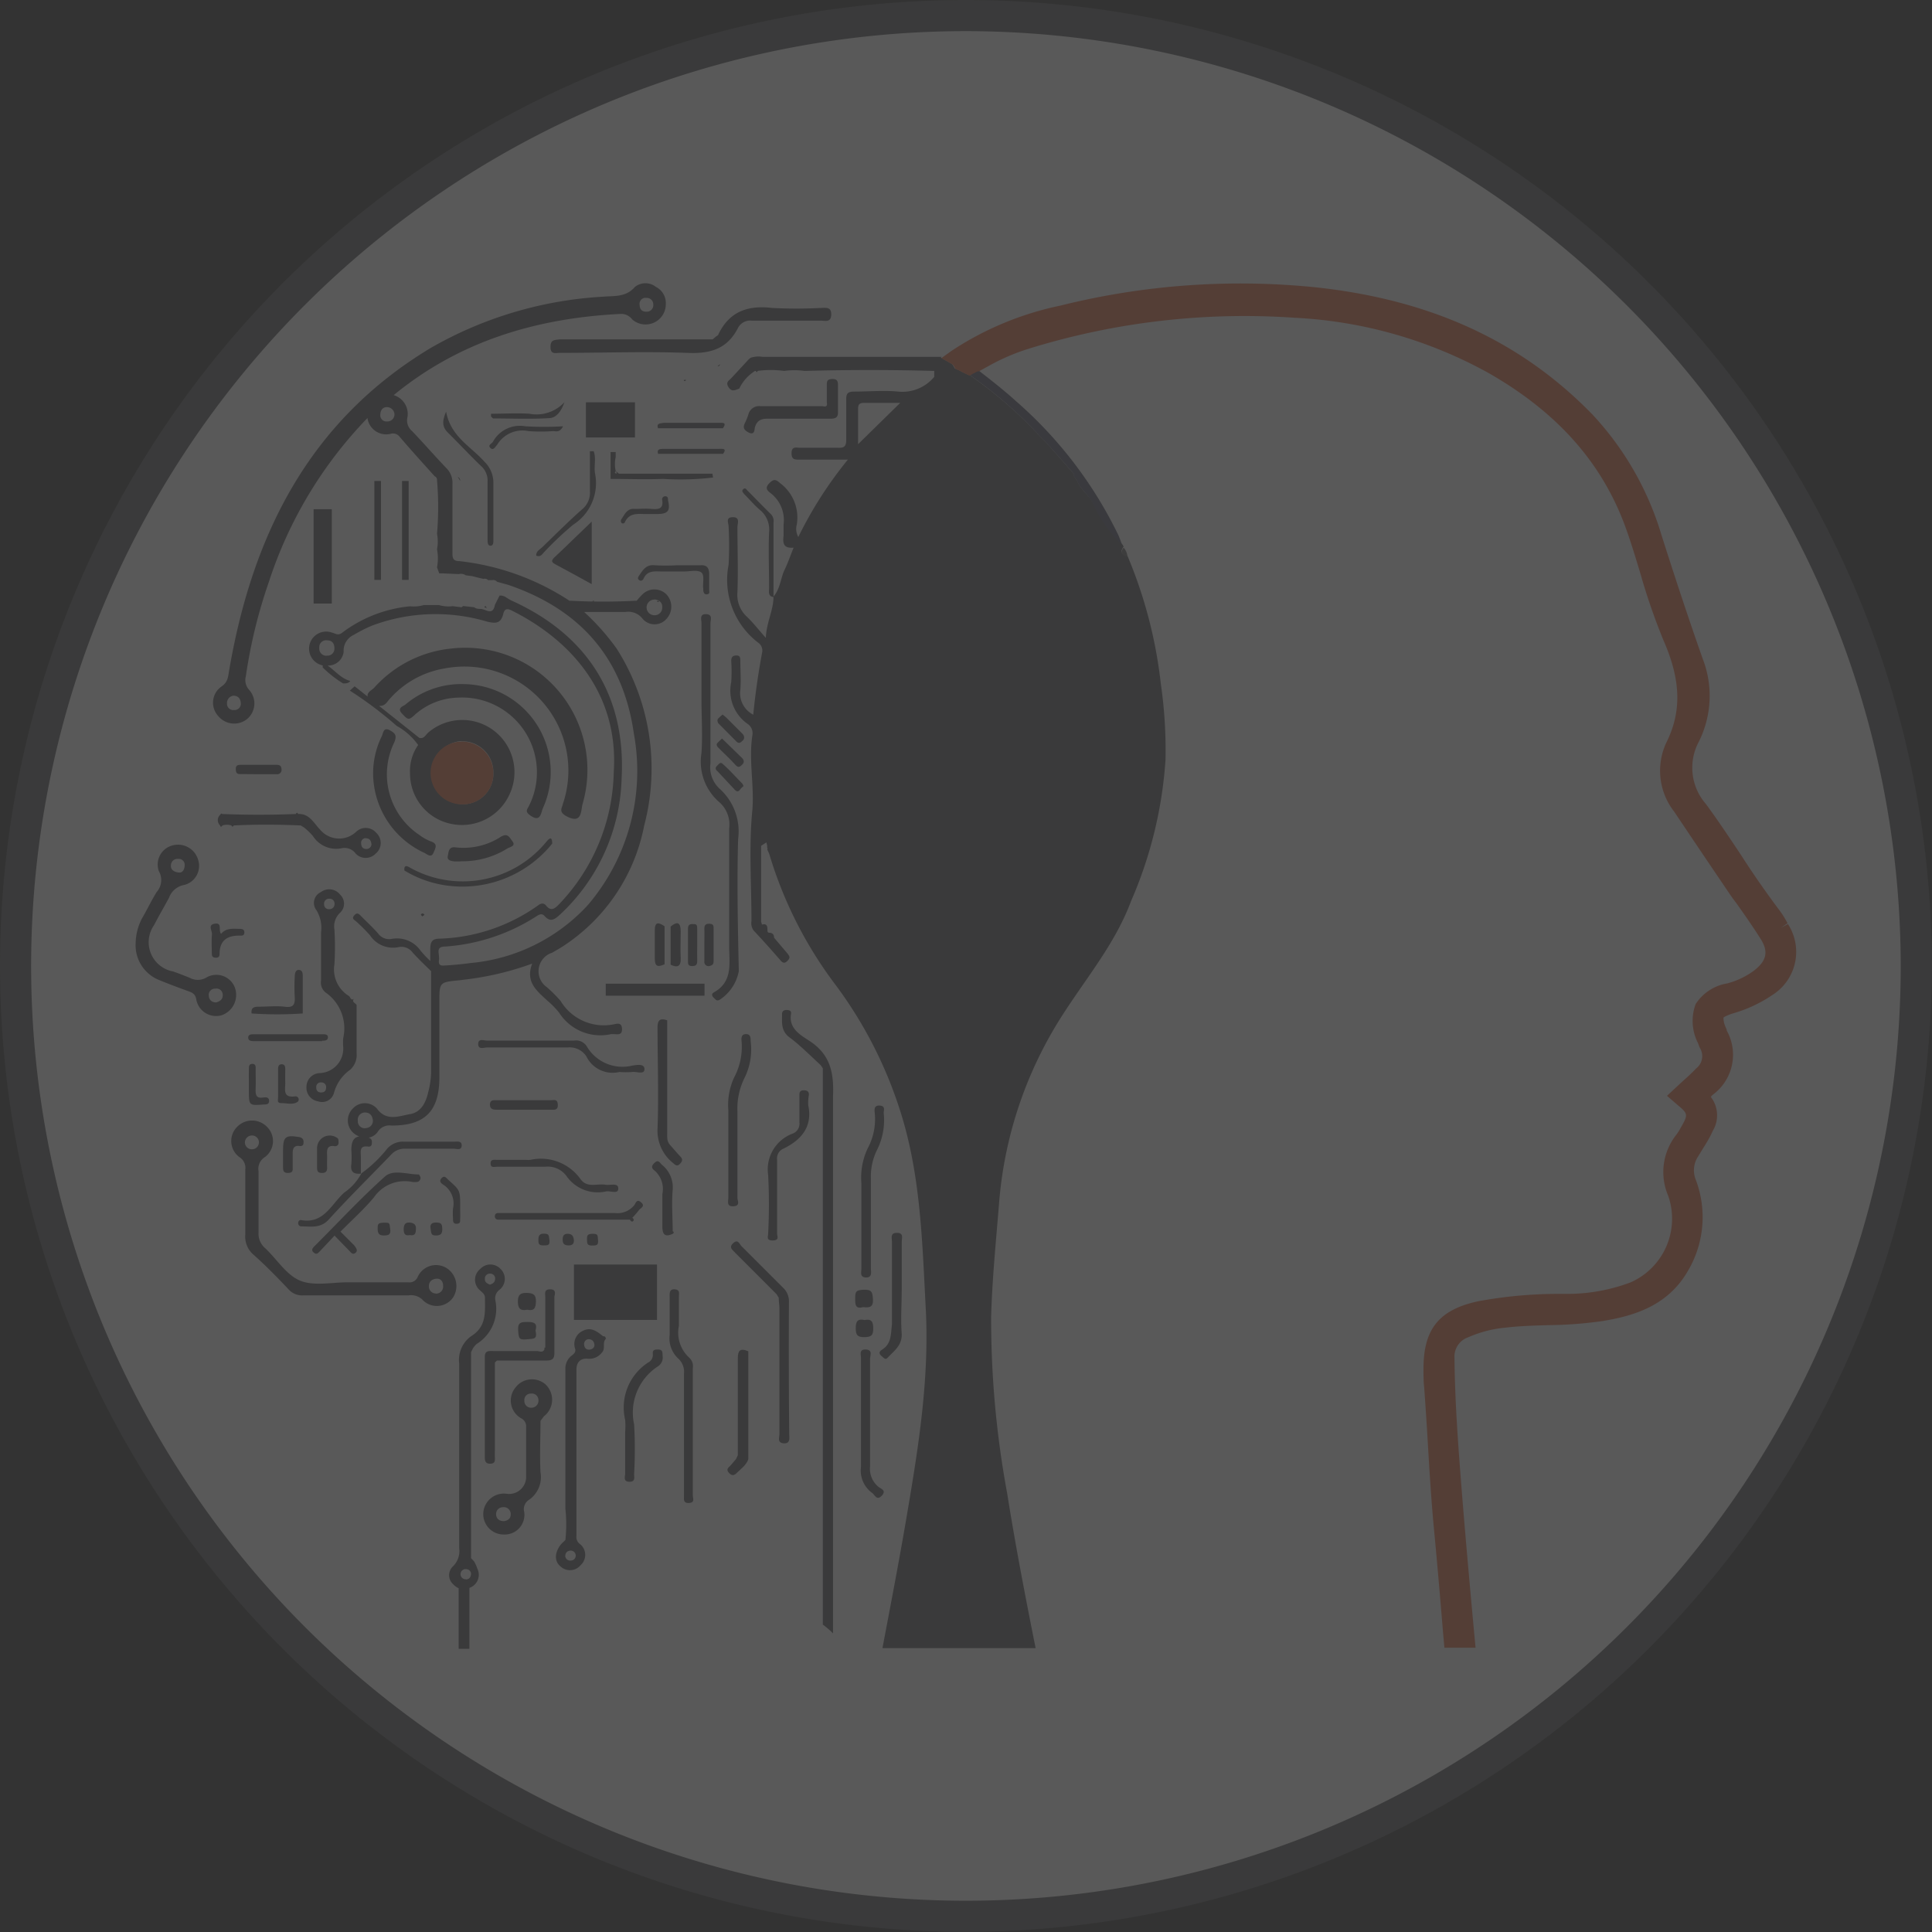 <svg id="Layer_1" data-name="Layer 1" xmlns="http://www.w3.org/2000/svg" viewBox="0 0 140.27 140.27"><rect x="0" y="0" width="140.27" height="140.27" fill="#333333" stroke="none"/><defs><style>.cls-1{opacity:0.2;}.cls-2{fill:#eee;}.cls-3{fill:#555658;}.cls-4{fill:none;}.cls-5{fill:#666;}.cls-6{fill:#555667;}.cls-7{fill:#d86943;}</style></defs><title>PML_opp</title><g class="cls-1"><circle class="cls-2" cx="70.13" cy="70.13" r="69"/><path class="cls-3" d="M85,155.17A70.13,70.13,0,1,1,155.17,85,70.21,70.21,0,0,1,85,155.17Zm0-138A67.87,67.87,0,1,0,152.91,85,67.94,67.94,0,0,0,85,17.17Z" transform="translate(-14.91 -14.91)"/><path class="cls-4" d="M43,45.51a.51.51,0,0,0,.53-.51.55.55,0,0,0-.49-.53c-.36,0-.53.21-.54.54A.45.45,0,0,0,43,45.51Z" transform="translate(-14.91 -14.91)"/><path class="cls-4" d="M30.54,86.69a.45.45,0,0,0-.47.52c0,.33.26.43.53.48s.5-.22.48-.55A.45.45,0,0,0,30.54,86.69Z" transform="translate(-14.91 -14.91)"/><path class="cls-4" d="M27.9,78.26c.25,0,.43-.19.42-.59a.43.43,0,0,0-.48-.4.47.47,0,0,0-.53.47C27.29,78.13,27.62,78.24,27.9,78.26Z" transform="translate(-14.91 -14.91)"/><path class="cls-4" d="M38.66,61.4a.5.5,0,0,0-.57.54.52.52,0,0,0,.54.58A.5.5,0,0,0,39.2,62C39.21,61.59,39,61.41,38.66,61.4Z" transform="translate(-14.91 -14.91)"/><path class="cls-4" d="M61.81,37.53A.47.47,0,0,0,62.3,37a.47.47,0,0,0-.53-.48.44.44,0,0,0-.47.52C61.32,37.39,61.5,37.54,61.81,37.53Z" transform="translate(-14.91 -14.91)"/><path class="cls-4" d="M41.4,95.68a.52.52,0,0,0-.51.6.5.5,0,0,0,.57.54.52.52,0,0,0,.52-.59C41.93,95.88,41.77,95.66,41.4,95.68Z" transform="translate(-14.91 -14.91)"/><path class="cls-4" d="M62.37,59.57A.55.55,0,0,0,63,59c0-.36-.19-.54-.53-.6a.57.57,0,0,0-.05,1.14Zm.4-1-.16,0C62.64,58.52,62.69,58.49,62.77,58.58Z" transform="translate(-14.91 -14.91)"/><path class="cls-4" d="M56.33,127.49c-.22,0-.43.15-.38.42a.36.36,0,0,0,.42.3.35.35,0,0,0,.34-.36A.36.36,0,0,0,56.33,127.49Z" transform="translate(-14.91 -14.91)"/><path class="cls-4" d="M48.81,128.85a.37.37,0,1,0-.07.73c.19,0,.35-.11.38-.38A.35.35,0,0,0,48.81,128.85Z" transform="translate(-14.91 -14.91)"/><path class="cls-4" d="M51.41,124.33a.49.49,0,0,0-.48.54c0,.31.22.47.57.47s.5-.19.49-.5A.5.5,0,0,0,51.41,124.33Z" transform="translate(-14.91 -14.91)"/><path class="cls-4" d="M46.57,107.76c-.33,0-.53.22-.52.53a.5.5,0,0,0,.49.54.51.51,0,0,0,.54-.57C47.07,107.94,46.84,107.8,46.57,107.76Z" transform="translate(-14.91 -14.91)"/><path class="cls-4" d="M33.2,97.35a.51.51,0,0,0-.52.51.5.5,0,0,0,.54.49.5.5,0,1,0,0-1Z" transform="translate(-14.91 -14.91)"/><path class="cls-4" d="M50.49,108.18c.22-.07.41-.18.38-.45a.35.35,0,0,0-.37-.35.36.36,0,0,0-.38.34C50.08,108,50.28,108.1,50.49,108.18Z" transform="translate(-14.91 -14.91)"/><path class="cls-4" d="M57.62,112.14a.35.35,0,0,0-.3.4c0,.19.12.36.35.36s.37-.16.39-.41S57.87,112.1,57.62,112.14Z" transform="translate(-14.91 -14.91)"/><path class="cls-4" d="M59.69,49.28l-.07-.16C59.52,49.23,59.53,49.29,59.69,49.28Z" transform="translate(-14.91 -14.91)"/><path class="cls-4" d="M38.83,80.16a.36.36,0,0,0-.39.41.34.34,0,0,0,.37.35.37.37,0,0,0,.39-.4A.35.35,0,0,0,38.83,80.16Z" transform="translate(-14.91 -14.91)"/><path class="cls-4" d="M41.51,76.54a.36.36,0,0,0,.37-.33c0-.35-.19-.47-.43-.45a.34.34,0,0,0-.32.38C41.14,76.38,41.24,76.56,41.51,76.54Z" transform="translate(-14.91 -14.91)"/><path class="cls-4" d="M31.91,66.46a.45.45,0,0,0,.47-.52c0-.32-.21-.47-.53-.52a.53.53,0,0,0-.47.56A.46.46,0,0,0,31.91,66.46Z" transform="translate(-14.91 -14.91)"/><path class="cls-4" d="M83.24,41.88a.17.17,0,0,1,0,.13.17.17,0,0,0,0-.13.13.13,0,0,0-.06-.1A.13.13,0,0,1,83.24,41.88Z" transform="translate(-14.91 -14.91)"/><path class="cls-4" d="M77.2,44.58c0,.91,0,1.82,0,2.58l3.06-3c-.88,0-1.76,0-2.64,0C77.31,44.16,77.2,44.27,77.2,44.58Z" transform="translate(-14.91 -14.91)"/><path class="cls-4" d="M53.47,116.09a.46.46,0,0,0-.48.51.49.49,0,0,0,.58.51.51.51,0,0,0,.45-.58A.47.47,0,0,0,53.47,116.09Z" transform="translate(-14.91 -14.91)"/><path class="cls-4" d="M38.24,93.49a.32.32,0,0,0-.37.34c0,.27.12.4.39.39s.32-.16.33-.37A.33.33,0,0,0,38.24,93.49Z" transform="translate(-14.91 -14.91)"/><path class="cls-4" d="M82.77,41.81l.21,0Z" transform="translate(-14.91 -14.91)"/><path class="cls-4" d="M92.9,49.49a.39.39,0,0,1,0-.16h0A.39.39,0,0,0,92.9,49.49Z" transform="translate(-14.91 -14.91)"/><polygon class="cls-4" points="56.16 43.37 56.16 43.37 56.16 43.37 56.16 43.37"/><path class="cls-3" d="M93.15,49.88c-.06-.14-.19-.25-.26-.39a.39.39,0,0,1,0-.16h0l-1.3-1.48c-.44-.49-.88-1-1.34-1.44a30.8,30.8,0,0,0-4.94-4.27l-.06,0L84.95,42l-.26-.13a2.23,2.23,0,0,0-.26-.13l-.19-.07-.1-.17a.53.53,0,0,0-.14-.18l-.79-.45.07-.05-13,0a1.79,1.79,0,0,0-.88.07l-.12.1L68,42.37c-.17.18-.43.29-.19.66s.5.18.77.1a3.07,3.07,0,0,1,1.15-1.29l.17,0a7.1,7.1,0,0,1,1.94,0,5.35,5.35,0,0,1,1.48,0q4.71-.13,9.42,0l.21,0-.21,0,0,.43a3,3,0,0,1-2.63,1.07c-1-.1-2.11,0-3.16,0-.46,0-.61.11-.6.58,0,1,0,1.95,0,2.92,0,.48-.15.6-.6.58-.92,0-1.84,0-2.76,0-.26,0-.6-.13-.61.38s.27.48.62.48h3.47a29.09,29.09,0,0,0-3.6,5.62,1.2,1.2,0,0,1-.11-.91,3.11,3.11,0,0,0-1.21-3c-.31-.28-.46-.32-.78,0s-.19.51.06.7A2.47,2.47,0,0,1,71.8,53c0,.27,0,.54,0,.81-.07.55,0,.93.73.86-.24.59-.42,1.13-.67,1.64s-.31,1.37-.79,1.91h0v0h0l0,0h0c0,1-.5,1.82-.56,3-.56-.63-.93-1.11-1.37-1.53a2.15,2.15,0,0,1-.69-1.79c.06-1.57,0-3.14,0-4.71,0-.27.22-.74-.34-.73s-.29.44-.3.69a25.83,25.83,0,0,1,0,2.76,5.74,5.74,0,0,0,2.12,5.64.7.7,0,0,1,.32.7c-.28,1.5-.5,3-.65,4.55A1.75,1.75,0,0,1,68.66,65c.06-.7,0-1.41,0-2.11,0-.19,0-.39-.28-.39s-.38.13-.38.4a11.68,11.68,0,0,1,0,1.54,2.94,2.94,0,0,0,1.15,3,.82.82,0,0,1,.39.83c-.28,1.79.13,3.57,0,5.39-.27,2.68-.07,5.41-.07,8.12a.89.89,0,0,0,.16.69q1,1.07,1.95,2.17c.18.21.32.23.53,0s.09-.32,0-.47l-1-1.18h0c0-.24-.12-.35-.35-.36h0c-.1,0-.13-.07-.13-.16,0-.25,0-.54-.4-.43h0l-.06-.22h0q0-2.77,0-5.54V74.76h0v1.56l.38-.25,0-.13,0,.13v0l.06.23,0,.16a.08.08,0,0,1,0,.12,3.27,3.27,0,0,1,.16.36,30,30,0,0,0,4.62,9.23,31,31,0,0,1,5.11,10.16c1.27,4.42,1.38,9,1.62,13.51C82.4,115,81.59,120,80.74,125c-.54,3.18-1.15,6.35-1.76,9.57H90.1c-.75-3.74-1.47-7.49-2.07-11.26a69.39,69.39,0,0,1-1.16-12.84c.08-2.76.36-5.51.58-8.26a29.51,29.51,0,0,1,4.78-13.88c1.69-2.6,3.68-5,4.8-8a30.75,30.75,0,0,0,2.5-10.26,33.72,33.72,0,0,0-.34-5.51,33.45,33.45,0,0,0-2.42-9.29h0c-.39-.1-.58-.28-.28-.67h0l-.07-.14a10.56,10.56,0,0,1-2.1-2.92C94.05,50.89,93.42,50.54,93.15,49.88ZM77.21,47.16c0-.76,0-1.67,0-2.58,0-.31.11-.42.42-.42.88,0,1.76,0,2.64,0Zm6-5.15a.17.17,0,0,0,0-.13.13.13,0,0,0-.06-.1.13.13,0,0,1,.06.1A.17.17,0,0,1,83.21,42Z" transform="translate(-14.91 -14.91)"/><path class="cls-5" d="M96.77,55.34h0a1.13,1.13,0,0,0-.28-.67h0C96.19,55.06,96.39,55.24,96.77,55.34Z" transform="translate(-14.91 -14.91)"/><path class="cls-3" d="M30.89,74.07a.53.53,0,0,0,0,.77c0,.1.11.13.17,0a1.09,1.09,0,0,1,.65,0c.06.11.11.11.17,0,1.62-.08,3.25-.07,4.87,0L37,75a4.61,4.61,0,0,1,.63.61,2,2,0,0,0,2.06.89,1,1,0,0,1,1.05.39,1,1,0,0,0,1.44,0,1,1,0,0,0,.05-1.51,1,1,0,0,0-1.46-.08,1.8,1.8,0,0,1-2.64-.18c-.45-.46-.76-1.15-1.57-1.11-.06-.11-.11-.12-.17,0-1.79.07-3.57.07-5.36,0C31,73.94,30.94,74,30.89,74.07Zm10.56,1.7c.24,0,.4.1.43.45a.36.36,0,0,1-.37.33c-.27,0-.37-.17-.38-.4A.34.34,0,0,1,41.45,75.76Z" transform="translate(-14.91 -14.91)"/><path class="cls-6" d="M85.49,42l-.2.12a30.8,30.8,0,0,1,4.94,4.27c.46.47.91.95,1.34,1.44l1.3,1.48h0a.39.39,0,0,0,0,.16c.06.15.2.25.26.39.26.66.9,1,1.17,1.74a10.56,10.56,0,0,0,2.1,2.92c-.1-.25-.18-.5-.29-.75a30.54,30.54,0,0,0-7.43-9.73c-.88-.8-1.82-1.53-2.77-2.27l-.09,0Z" transform="translate(-14.91 -14.91)"/><polygon class="cls-3" points="31.94 41.7 31.94 41.69 31.93 41.69 31.94 41.7"/><path class="cls-3" d="M32.79,67.16A1.47,1.47,0,0,0,33,65a1.06,1.06,0,0,1-.24-1,37,37,0,0,1,1.67-6.84,30.77,30.77,0,0,1,7.16-11.9,1.37,1.37,0,0,0,1.67,1.15.6.6,0,0,1,.64.18c.85,1,1.71,1.94,2.57,2.9a.28.28,0,0,1,.17.28,23.28,23.28,0,0,1,0,3.9,2.94,2.94,0,0,1,0,1.12,3.49,3.49,0,0,1,0,1.31l.16.44.28,0,1.14.05a.64.64,0,0,1,.51.09l.47.06.35.09.46.11a.33.33,0,0,1,.34.09l.31,0a.34.34,0,0,1,.34.12l.8.22c5.21,1.77,8.35,5.3,9.13,10.8a15,15,0,0,1-3.33,12.44,13.17,13.17,0,0,1-8.53,4.22c-.56.08-1.13.13-1.69.17-.27,0-.67.13-.6-.37s-.31-1,.49-1a14,14,0,0,0,6.61-2.21c.2-.13.39-.21.57,0,.43.48.75.23,1.12-.11a14,14,0,0,0,4.47-9.86c.33-6-2.46-10.44-8-12.94a4.91,4.91,0,0,1-.48-.29l-.22-.07h0l-.16,0-.34.68c-.14.79-.64.33-1,.29-.17,0-.36,0-.5-.12l-.8-.09L48.42,59l-.64-.08a2.45,2.45,0,0,1-1-.08H45.68a2.68,2.68,0,0,1-1,.09,9.7,9.7,0,0,0-4.93,1.92c-.31.23-.46.06-.71,0a1.24,1.24,0,1,0-.7,2.37l0,.15a8.32,8.32,0,0,0,1.48,1.16c.18,0,.4,0,.52-.18-.68-.18-1.1-.75-1.65-1.12a1.13,1.13,0,0,0,1.17-1A1.26,1.26,0,0,1,40.6,61a11.12,11.12,0,0,1,1.3-.66,13.13,13.13,0,0,1,8.37-.3c.63.15,1,.15,1.18-.56.09-.39.29-.41.64-.23,4.12,2.06,7.77,5.89,7.38,11.74a14.25,14.25,0,0,1-3.92,9.52c-.31.32-.6.64-1,.14-.16-.19-.37-.17-.58,0a13,13,0,0,1-7.11,2.41c-.65,0-.71.29-.71.83,0,.26,0,.53,0,.79a7.24,7.24,0,0,1-.7-.74,2.08,2.08,0,0,0-2.1-.86,1,1,0,0,1-1-.41c-.37-.42-.79-.81-1.19-1.21-.14-.14-.29-.36-.52-.1s0,.33.13.45a12.87,12.87,0,0,1,1,1,2,2,0,0,0,2.1.86,1,1,0,0,1,1,.4c.43.47.89.91,1.34,1.35,0,2.47,0,4.93,0,7.4A6.21,6.21,0,0,1,46,94.21c-.17.77-.54,1.46-1.32,1.59s-1.71.56-2.41-.41a1.18,1.18,0,0,0-1.74,0,1.22,1.22,0,0,0,0,1.74,1.37,1.37,0,0,0,.46.29c-.39.06-.57.35-.57,1a6.63,6.63,0,0,1,0,1c-.09.58.18.75.69.7,0-.4,0-.8,0-1.2s-.14-.87.56-.76c.22,0,.24-.15.24-.32a.29.29,0,0,0-.26-.33h0a1,1,0,0,0,.68-.42,1,1,0,0,1,1-.46c2.39,0,3.46-1,3.48-3.44,0-1.84,0-3.69,0-5.53,0-1.44,0-1.44,1.46-1.58l.48-.06a21.38,21.38,0,0,0,4.8-1.15c-.52,1.36.37,2,1.11,2.7a6.33,6.33,0,0,1,.85.87,3.55,3.55,0,0,0,3.77,1.55h.16c.27,0,.65.12.63-.38s-.37-.37-.6-.33a3.66,3.66,0,0,1-3.86-1.7,10.23,10.23,0,0,0-1-1A1.41,1.41,0,0,1,55,84.08l.63-.37a13.51,13.51,0,0,0,6.05-8.86,16.23,16.23,0,0,0-2-12.85,17.1,17.1,0,0,0-2.36-2.66c1.11,0,2.05,0,3,0a1.31,1.31,0,0,1,1.25.5,1.14,1.14,0,0,0,1.73,0,1.3,1.3,0,0,0,0-1.77,1.23,1.23,0,0,0-1.75,0c-.15.14-.28.3-.42.46l-.16,0a43.6,43.6,0,0,1-4.55,0l-.16,0a18.19,18.19,0,0,0-8-2.88c-.46,0-.51-.23-.5-.61,0-1.68,0-3.36,0-5a1.5,1.5,0,0,0-.45-1.15c-.84-.88-1.64-1.8-2.48-2.68a1,1,0,0,1-.34-1,1.42,1.42,0,0,0-1-1.61C48.23,39.7,53.82,38,60,37.7a1,1,0,0,1,.82.41A1.47,1.47,0,0,0,63.25,37a1.32,1.32,0,0,0-.72-1.26,1.22,1.22,0,0,0-1.52,0c-.66.76-1.48.64-2.29.71a28.27,28.27,0,0,0-12.55,3.73c-8.83,5.31-12.94,13.6-14.62,23.39-.08.45-.08.85-.54,1.17a1.43,1.43,0,0,0-.27,2.14A1.5,1.5,0,0,0,32.79,67.16Zm5.84-4.64a.52.52,0,0,1-.54-.58.5.5,0,0,1,.57-.54c.34,0,.55.2.53.64A.5.5,0,0,1,38.63,62.51Zm2.83,34.3a.5.5,0,0,1-.57-.54.52.52,0,0,1,.51-.6c.36,0,.53.21.58.54A.52.52,0,0,1,41.46,96.81Zm21-38.39c.34.06.56.24.53.6a.55.55,0,0,1-.59.55.57.57,0,0,1,.05-1.14Zm-.65-21.89a.47.47,0,0,1,.53.48.47.47,0,0,1-.49.52c-.31,0-.49-.14-.5-.48A.44.44,0,0,1,61.77,36.53ZM43.06,44.47a.55.55,0,0,1,.49.53.51.51,0,0,1-.53.51.45.45,0,0,1-.5-.49C42.53,44.69,42.7,44.44,43.06,44.47ZM31.86,65.42c.32,0,.51.2.53.52a.45.45,0,0,1-.47.52.46.46,0,0,1-.53-.49A.53.53,0,0,1,31.86,65.42Z" transform="translate(-14.91 -14.91)"/><path class="cls-3" d="M73.66,90.47c-.68-.44-1.52-.92-1.31-2,0-.21-.18-.23-.35-.23s-.31.08-.31.29c0,.64-.09,1.24.57,1.72s1.5,1.31,2.24,2l.15.22c0,.22,0,.43,0,.65q0,19.87,0,39.74a5.93,5.93,0,0,1,.74.64c0-13,0-26,0-39C75.47,92.7,75.14,91.43,73.66,90.47Z" transform="translate(-14.91 -14.91)"/><path class="cls-3" d="M47.37,107a1.46,1.46,0,0,0-2.13.61.64.64,0,0,1-.69.4c-1.25,0-2.49,0-3.74,0h-.65c-1.16,0-2.46.29-3.46-.12s-1.68-1.55-2.53-2.35a1.38,1.38,0,0,1-.49-1.13c0-1.49,0-3,0-4.47a1,1,0,0,1,.43-1,1.44,1.44,0,0,0,.19-2.21,1.51,1.51,0,0,0-2.18,0,1.45,1.45,0,0,0,.2,2.21.91.91,0,0,1,.4.88c0,1.57,0,3.14,0,4.71a1.73,1.73,0,0,0,.6,1.48c.89.79,1.72,1.64,2.54,2.51a1.32,1.32,0,0,0,1.06.44c2.55,0,5.09,0,7.64,0a1.21,1.21,0,0,1,1,.29,1.43,1.43,0,0,0,2.25-.15A1.55,1.55,0,0,0,47.37,107ZM33.23,98.35a.5.5,0,0,1-.54-.49.51.51,0,0,1,.52-.51.5.5,0,1,1,0,1Zm13.31,10.47a.5.5,0,0,1-.49-.54c0-.31.2-.49.52-.53s.51.18.51.5A.51.51,0,0,1,46.53,108.83Z" transform="translate(-14.91 -14.91)"/><path class="cls-3" d="M31.95,86.58a1.44,1.44,0,0,0-2-.73,1.24,1.24,0,0,1-1.27.05c-.4-.16-.8-.32-1.21-.46a2.16,2.16,0,0,1-1.37-3.37c.34-.67.73-1.32,1.09-2a1.43,1.43,0,0,1,1.1-.91,1.43,1.43,0,0,0,1-1.84,1.52,1.52,0,0,0-1.95-1,1.43,1.43,0,0,0-.9,1.83,1.31,1.31,0,0,1-.16,1.53c-.38.62-.69,1.28-1.06,1.91a4,4,0,0,0-.46,1.79,2.72,2.72,0,0,0,1.72,2.69c.7.29,1.41.55,2.12.81.31.11.51.22.57.64A1.46,1.46,0,0,0,31,88.62,1.56,1.56,0,0,0,31.95,86.58Zm-4.11-9.31a.43.43,0,0,1,.48.4c0,.41-.17.61-.42.59s-.61-.14-.58-.52A.47.47,0,0,1,27.84,77.27ZM30.6,87.69c-.27,0-.51-.15-.53-.48a.45.45,0,0,1,.47-.52.45.45,0,0,1,.54.45C31.1,87.46,30.89,87.61,30.6,87.69Z" transform="translate(-14.91 -14.91)"/><path class="cls-3" d="M49.33,128.27l-.22-.23c0-2.72,0-5.45,0-8.17,0-2.26,0-4.53,0-6.79l.14-.28a1.77,1.77,0,0,1,.26-.31,3,3,0,0,0,1.36-3.19.77.77,0,0,1,.32-.76,1,1,0,0,0,.06-1.5,1,1,0,0,0-1.47,0,1,1,0,0,0,0,1.57c.15.15.33.25.34.51,0,1.06.13,2.1-1,2.8a2.12,2.12,0,0,0-.87,2c0,4.47,0,8.94,0,13.4a1.54,1.54,0,0,1-.44,1.3.88.88,0,0,0,0,1.31,1.24,1.24,0,0,0,.4.29v4.4h.78v-4.42l.13-.06a1,1,0,0,0,.45-1.33A2.91,2.91,0,0,0,49.33,128.27Zm.78-20.55a.36.36,0,0,1,.38-.34.35.35,0,0,1,.37.35c0,.27-.16.38-.38.45C50.28,108.1,50.08,108,50.12,107.73Zm-1.38,21.85a.37.37,0,1,1,.07-.73.35.35,0,0,1,.31.34C49.09,129.47,48.93,129.58,48.74,129.58Z" transform="translate(-14.91 -14.91)"/><path class="cls-3" d="M54.88,40.11c0,.56.38.42.67.42,3.09,0,6.18-.11,9.26,0,1.69.08,2.92-.3,3.69-1.83a1,1,0,0,1,1-.51c1.68,0,3.36,0,5,0,.32,0,.74.16.76-.44s-.45-.48-.78-.48a33.77,33.77,0,0,1-3.49,0c-1.75-.21-3.1.23-3.91,1.89,0,.09-.15.15-.23.22l-.2.17c-.3,0-.59,0-.89,0H55.56C55.19,39.6,54.87,39.55,54.88,40.11Z" transform="translate(-14.91 -14.91)"/><path class="cls-3" d="M52.32,115.67a1.48,1.48,0,0,0,.46,2.23.64.64,0,0,1,.33.58c0,1.24,0,2.49,0,3.73a1.24,1.24,0,0,1-1.37,1.16A1.5,1.5,0,0,0,50,124.74a1.48,1.48,0,0,0,1.48,1.58,1.43,1.43,0,0,0,1.49-1.63.8.8,0,0,1,.35-.89,2,2,0,0,0,.83-2c-.06-1.24,0-2.48,0-3.73l.16-.21.1-.13a1.52,1.52,0,0,0,.08-2.33A1.5,1.5,0,0,0,52.32,115.67Zm-.82,9.68c-.34,0-.55-.17-.57-.47a.49.49,0,0,1,.48-.54.5.5,0,0,1,.58.51C52,125.16,51.78,125.31,51.51,125.35Zm2.06-8.24a.49.49,0,0,1-.58-.51.46.46,0,0,1,.48-.51.47.47,0,0,1,.54.44A.51.51,0,0,1,53.57,117.11Z" transform="translate(-14.91 -14.91)"/><path class="cls-3" d="M68.5,75.83a4.17,4.17,0,0,0-1.36-3.67,2.11,2.11,0,0,1-.65-1.82c0-3.39,0-6.78,0-10.16,0-.25.19-.66-.31-.68s-.34.4-.34.65c0,1.84,0,3.69,0,5.53,0,1.3.09,2.61,0,3.9a3.88,3.88,0,0,0,1.33,3.6,2.17,2.17,0,0,1,.68,1.88c0,2.85,0,5.69,0,8.54,0,1.24.29,2.58-1.11,3.36-.18.1-.16.25,0,.4s.2.23.4.15a3.18,3.18,0,0,0,1.41-2.09C68.48,82.22,68.41,79,68.5,75.83Z" transform="translate(-14.91 -14.91)"/><path class="cls-3" d="M40.64,87.38l0,0,0,0Z" transform="translate(-14.91 -14.91)"/><path class="cls-3" d="M40.27,87.24a2.26,2.26,0,0,1-1.08-2.32,20.79,20.79,0,0,0,0-2.52,1.35,1.35,0,0,1,.41-1.22.9.9,0,0,0,0-1.32,1,1,0,0,0-1.39-.18A.86.86,0,0,0,37.89,81a2.48,2.48,0,0,1,.33,1.61c0,1.16,0,2.33,0,3.49a.92.92,0,0,0,.32.86,3.18,3.18,0,0,1,1.29,3.32,4.32,4.32,0,0,0,0,.65,1.78,1.78,0,0,1-1.67,1.89,1,1,0,0,0-1,1A1,1,0,0,0,38,94.87a.89.89,0,0,0,1.16-.62,3,3,0,0,1,1.17-1.67,1.44,1.44,0,0,0,.47-1.21c0-1.16,0-2.33,0-3.49-.07-.15-.39-.21-.19-.46C40.41,87.58,40.36,87.36,40.27,87.24Zm-1.46-6.32a.34.34,0,0,1-.37-.35.36.36,0,0,1,.39-.41.35.35,0,0,1,.37.36A.37.37,0,0,1,38.81,80.92Zm-.55,13.31c-.27,0-.4-.13-.39-.39a.32.32,0,0,1,.37-.34.33.33,0,0,1,.35.36C38.58,94.07,38.5,94.22,38.26,94.22Z" transform="translate(-14.91 -14.91)"/><path class="cls-3" d="M53.38,74.09c.79.59.8-.18.95-.51a6.38,6.38,0,0,0-5.73-9,6.23,6.23,0,0,0-4.25,1.48c-.16.13-.65.24-.25.66s.46.52.89.12a4.88,4.88,0,0,1,3.17-1.28,5.43,5.43,0,0,1,5.16,7.85C53.2,73.67,53,73.81,53.38,74.09Z" transform="translate(-14.91 -14.91)"/><path class="cls-3" d="M58.7,111.93v0c-.42-.33-.85-.69-1.42-.42a1.05,1.05,0,0,0-.61,1.33c.07.27-.14.4-.29.52a1.19,1.19,0,0,0-.42.83v1.64q0,.24,0,.48v8.14a10.78,10.78,0,0,1,0,2.27l-.18.17a1.87,1.87,0,0,0-.17.18c-.45.6-.45,1.21,0,1.57a1,1,0,0,0,1.46-.1A1,1,0,0,0,57,127a.61.61,0,0,1-.24-.55c0-4,0-8.05,0-12.08,0-.53.26-.87.85-.81a1.15,1.15,0,0,0,1-.45c.29-.3,0-.72.29-1h0C58.88,112,58.84,111.91,58.7,111.93Zm-2.33,16.28a.36.36,0,0,1-.42-.3c0-.28.16-.41.38-.42a.36.36,0,0,1,.38.36A.35.35,0,0,1,56.37,128.21Zm1.3-15.31c-.23,0-.33-.16-.35-.36a.35.35,0,0,1,.3-.4c.25,0,.39.11.44.35S57.93,112.89,57.67,112.9Z" transform="translate(-14.91 -14.91)"/><path class="cls-3" d="M54.84,108.52c-.45,0-.34.34-.34.58,0,1.22,0,2.44,0,3.65,0,0-.06,0-.06,0a.66.66,0,0,0,0,.12c-.12.29-.38.13-.56.13-1.06,0-2.11,0-3.17,0-.3,0-.6-.05-.6.42,0,2.44,0,4.87,0,7.31,0,.29.08.46.41.45s.33-.22.32-.45,0-.43,0-.65q0-3.13,0-6.25l.15-.14a.18.18,0,0,0-.12,0,.19.19,0,0,1,.12,0c1.19,0,2.38,0,3.57,0,.46,0,.61-.13.6-.59,0-1.35,0-2.71,0-4.06C55.22,108.82,55.28,108.51,54.84,108.52Z" transform="translate(-14.91 -14.91)"/><path class="cls-3" d="M72.19,109.48a1.36,1.36,0,0,0-.43-1.08c-1-1-2-2-3-3-.16-.15-.26-.56-.62-.23s0,.51.15.7c1,1,2,2,3,3l.16.26c0,.27.05.54.05.8,0,3,0,6.06,0,9.09,0,.25-.18.65.32.68s.39-.42.39-.69C72.18,115.87,72.17,112.68,72.19,109.48Z" transform="translate(-14.91 -14.91)"/><path class="cls-3" d="M73.64,94.39c0-.18-.06-.31-.35-.32s-.34.14-.34.32c0,.65,0,1.31,0,2a.77.77,0,0,1-.48.82,2.77,2.77,0,0,0-1.79,3,40.7,40.7,0,0,1,0,4.28c0,.19-.16.49.34.48s.31-.31.31-.49c0-.93,0-1.86,0-2.8s0-1.71,0-2.56a.77.77,0,0,1,.47-.82c1.56-.76,2.07-1.83,1.79-3.15A3.27,3.27,0,0,1,73.64,94.39Z" transform="translate(-14.91 -14.91)"/><path class="cls-3" d="M43.23,67.94c-.48-.27-.49.18-.59.4A6.11,6.11,0,0,0,42,71.1a6.38,6.38,0,0,0,3.72,5.73c.21.1.49.39.66,0s.33-.66-.21-.84a3.24,3.24,0,0,1-.77-.43,5.29,5.29,0,0,1-1.88-6.72C43.76,68.3,43.59,68.14,43.23,67.94Z" transform="translate(-14.91 -14.91)"/><path class="cls-3" d="M65.21,114.24a.84.84,0,0,0-.24-.74,2.45,2.45,0,0,1-.77-2.33c0-.7,0-1.41,0-2.11,0-.22.1-.51-.3-.54s-.37.29-.37.55c0,.92,0,1.84,0,2.76a2,2,0,0,0,.64,1.73,1.31,1.31,0,0,1,.4,1.09c0,1.43,0,2.87,0,4.3s0,3,0,4.54c0,.26-.07.57.37.54s.27-.34.27-.55C65.21,120.41,65.21,117.33,65.21,114.24Z" transform="translate(-14.91 -14.91)"/><path class="cls-3" d="M77.78,107.66c.48,0,.36-.39.36-.66,0-2.17,0-4.33,0-6.5a4.34,4.34,0,0,1,.45-2.11,4.82,4.82,0,0,0,.48-2.67c0-.21.14-.51-.28-.54s-.4.27-.37.54a4.45,4.45,0,0,1-.52,2.58,5,5,0,0,0-.45,2.52c0,.87,0,1.73,0,2.6,0,1.19,0,2.38,0,3.57C77.46,107.24,77.3,107.64,77.78,107.66Z" transform="translate(-14.91 -14.91)"/><path class="cls-3" d="M63.79,99.36c.19.18.32.25.53,0s.09-.37-.07-.54-.46-.52-.69-.78-.21-.52-.21-.81q0-4.12,0-8.24c-.54-.19-.71,0-.7.57,0,2.43.09,4.86,0,7.28A3,3,0,0,0,63.79,99.36Z" transform="translate(-14.91 -14.91)"/><path class="cls-3" d="M69.41,90.5c0-.24,0-.51-.34-.51s-.34.29-.32.51a4.72,4.72,0,0,1-.55,2.66,4.78,4.78,0,0,0-.41,2.36c0,.89,0,1.79,0,2.68,0,1.22,0,2.44,0,3.66,0,.26-.15.66.37.63s.29-.39.29-.62c0-2.09,0-4.17,0-6.26A5,5,0,0,1,69,93.1,4.69,4.69,0,0,0,69.41,90.5Z" transform="translate(-14.91 -14.91)"/><path class="cls-3" d="M41.16,100.08h0l0,0Z" transform="translate(-14.91 -14.91)"/><path class="cls-3" d="M39.91,101.49c-.94.83-1.48,2.31-3.15,2-.11,0-.19.07-.2.2s.07.26.23.26c.7,0,1.4.16,2-.51,1.45-1.6,3-3.12,4.5-4.68a1.31,1.31,0,0,1,1.06-.45c1.16,0,2.33,0,3.5,0,.21,0,.57.15.58-.23s-.38-.27-.61-.28c-1.19,0-2.39,0-3.58,0a1.5,1.5,0,0,0-1.21.5,9.57,9.57,0,0,1-1.88,1.8A3.91,3.91,0,0,1,39.91,101.49Z" transform="translate(-14.91 -14.91)"/><path class="cls-3" d="M69.24,46.3c.49.26.44-.25.48-.37.17-.56.53-.63,1-.62,1.48,0,3,0,4.46,0,.4,0,.59-.08.57-.53,0-.65,0-1.3,0-1.94,0-.33-.14-.42-.44-.41s-.37.13-.37.4c0,.43,0,.86,0,1.29.06.26-.05.35-.3.28h-.33c-1.39,0-2.78,0-4.17,0a.81.81,0,0,0-.87.52,4.5,4.5,0,0,1-.26.67C68.83,45.94,68.9,46.11,69.24,46.3Z" transform="translate(-14.91 -14.91)"/><path class="cls-3" d="M78.92,112.92c-.19.12-.21.28,0,.45s.27.3.46.09c.44-.48,1-.83,1-1.66-.09-1.1,0-2.22,0-3.33s0-2.27,0-3.41c0-.26.16-.64-.35-.64s-.36.38-.36.64q0,3,0,6C79.58,111.76,79.66,112.48,78.92,112.92Z" transform="translate(-14.91 -14.91)"/><path class="cls-3" d="M68.48,113.51c0,2.35,0,4.7,0,7.05l-.13.28c-.14.16-.27.33-.41.48s-.34.26-.11.52.41.18.58,0,.72-.57.83-1l0-7.82C68.62,112.75,68.48,113,68.48,113.51Z" transform="translate(-14.91 -14.91)"/><path class="cls-3" d="M78.69,122.86a1.68,1.68,0,0,1-.61-1.49c0-2.6,0-5.2,0-7.81,0-.24.21-.65-.31-.67s-.34.39-.35.64c0,1.41,0,2.82,0,4.23,0,1.22,0,2.44,0,3.66a2,2,0,0,0,.81,1.88c.2.14.33.59.7.2S78.85,123,78.69,122.86Z" transform="translate(-14.91 -14.91)"/><path class="cls-3" d="M55.21,55.87c.87.46,1.73.94,2.66,1.45V52.78c-1,.95-1.84,1.79-2.72,2.61C54.95,55.6,54.92,55.71,55.21,55.87Z" transform="translate(-14.91 -14.91)"/><path class="cls-3" d="M62.71,112.89c-.25,0-.44,0-.4.35a.63.63,0,0,1-.35.6A3.89,3.89,0,0,0,60.3,118a6,6,0,0,1,0,.89c0,1,0,2,0,3,0,.22-.17.59.3.6s.34-.33.35-.58a32.26,32.26,0,0,0,0-3.58,4,4,0,0,1,1.7-4.2.76.76,0,0,0,.37-.76C63,113.14,63.05,112.9,62.71,112.89Z" transform="translate(-14.91 -14.91)"/><path class="cls-3" d="M60.8,92.28a3,3,0,0,1-3.3-1.42.92.92,0,0,0-.9-.4c-2.11,0-4.22,0-6.34,0-.23,0-.63-.18-.63.25s.41.25.63.25c1.95,0,3.9,0,5.85,0a1.45,1.45,0,0,1,1.37.64,2.12,2.12,0,0,0,2.4,1.14,6.57,6.57,0,0,0,.93,0c.31-.05.89.22.89-.21S61.09,92.24,60.8,92.28Z" transform="translate(-14.91 -14.91)"/><path class="cls-3" d="M51,99.62c1.16,0,2.32,0,3.48,0a1.69,1.69,0,0,1,1.55.66,2.76,2.76,0,0,0,2.89,1.13c.31-.06.88.23.88-.21s-.59-.22-.91-.27c-.61-.11-1.33.25-1.81-.38a3.53,3.53,0,0,0-3.66-1.43,1.89,1.89,0,0,1-.32,0H51c-.21,0-.48-.06-.47.27S50.79,99.62,51,99.62Z" transform="translate(-14.91 -14.91)"/><path class="cls-3" d="M45.44,100.43c0-.08-.09-.25-.14-.25-.83,0-1.84-.39-2.44.15-1.79,1.6-3.42,3.37-5.12,5.06-.15.15-.25.29-.05.46s.3.05.42-.07l1.09-1.16,1.07,1.1c.13.14.26.32.46.14s0-.37-.1-.53l-1-1c.82-.83,1.69-1.6,2.43-2.49a2.71,2.71,0,0,1,2.72-1.13,1.17,1.17,0,0,0,.48,0A.31.31,0,0,0,45.44,100.43Z" transform="translate(-14.91 -14.91)"/><path class="cls-3" d="M50.1,48.45c-1-1.13-2.47-1.83-2.8-3.65-.29.67-.3,1.1.13,1.52.81.8,1.58,1.63,2.4,2.42a1.4,1.4,0,0,1,.48,1.13c0,1.41,0,2.82,0,4.22,0,.18,0,.45.22.44s.2-.28.2-.45c0-1.35,0-2.71,0-4.06A2.12,2.12,0,0,0,50.1,48.45Z" transform="translate(-14.91 -14.91)"/><path class="cls-3" d="M48.46,77.44a6.12,6.12,0,0,0,3.29-.93c.17-.11.65-.16.35-.54-.18-.23-.32-.61-.82-.31a5,5,0,0,1-3.32.77c-.49-.06-.48.36-.54.65s.24.34.47.37A5.05,5.05,0,0,0,48.46,77.44Z" transform="translate(-14.91 -14.91)"/><path class="cls-3" d="M55,76.16c0-.6-.24-.36-.45-.1a7.85,7.85,0,0,1-9.9,1.83c-.27-.16-.41-.12-.38.22a8,8,0,0,0,3.51,1.14A8.37,8.37,0,0,0,55,76.16Z" transform="translate(-14.91 -14.91)"/><path class="cls-3" d="M51,95.48h3.87c.26,0,.56.07.54-.37s-.29-.32-.51-.32H51c-.24,0-.52-.05-.52.32S50.78,95.48,51,95.48Z" transform="translate(-14.91 -14.91)"/><path class="cls-3" d="M35.56,88c-.61-.07-1.24,0-1.86,0-.36,0-.58.08-.52.49a27.22,27.22,0,0,0,3.71,0q0-1.33,0-2.67c0-.21,0-.47-.27-.49s-.31.29-.31.51a12.35,12.35,0,0,0,0,1.46C36.34,87.83,36.22,88.1,35.56,88Z" transform="translate(-14.91 -14.91)"/><path class="cls-3" d="M58.11,49.28c-.09-.53.1-1.09-.1-1.61h-.27c0,1,0,1.94,0,2.9a1.55,1.55,0,0,1-.58,1.33c-1,.89-1.93,1.82-2.88,2.74-.18.17-.45.29-.44.61.34.14.45-.14.61-.29A23.57,23.57,0,0,1,56.53,53,3.57,3.57,0,0,0,58.11,49.28Z" transform="translate(-14.91 -14.91)"/><path class="cls-3" d="M65.78,55.95c-.57,0-1.14,0-1.71,0h0a13.88,13.88,0,0,1-1.62,0c-.62-.07-.86.34-1.13.74-.09.12-.14.24,0,.34s.27,0,.32-.12c.26-.57.75-.52,1.25-.51h1.71c.41,0,.9-.13,1.2.05s.11.79.17,1.2c0,0,0,.05,0,.08s0,.35.25.33.18-.18.18-.31c0-.38,0-.76,0-1.14S66.29,55.91,65.78,55.95Z" transform="translate(-14.91 -14.91)"/><path class="cls-3" d="M70.9,52.26c-.58-.56-1.14-1.15-1.71-1.72-.09-.09-.17-.25-.32-.11s0,.24.06.34c.38.38.73.8,1.14,1.15a1.84,1.84,0,0,1,.68,1.62c-.06,1.35,0,2.7,0,4.05,0,.27-.1.61.32.67q0-2.7,0-5.41A.72.72,0,0,0,70.9,52.26Z" transform="translate(-14.91 -14.91)"/><path class="cls-3" d="M66.63,49.3H59.84l-.23-.2a2.3,2.3,0,0,1,0-1l0-.37h-.37v1.95c1.27,0,2.54.05,3.81,0a20.25,20.25,0,0,0,3.63-.1Zm-7-.18.07.16C59.53,49.29,59.52,49.23,59.61,49.12Z" transform="translate(-14.91 -14.91)"/><path class="cls-3" d="M38.29,90.47c.18,0,.42,0,.43-.24S38.48,90,38.3,90H33.36c-.19,0-.43,0-.43.24s.22.26.42.26h4.95Z" transform="translate(-14.91 -14.91)"/><path class="cls-3" d="M30.29,84.09c0,.17,0,.33.24.35s.32-.07.32-.27c0-1,.58-1.36,1.51-1.33.14,0,.27,0,.29-.21s-.12-.28-.3-.28c-.5,0-1-.1-1.39.36-.22-.25.11-.82-.44-.74s-.21.49-.22.75C30.26,83.17,30.28,83.63,30.29,84.09Z" transform="translate(-14.91 -14.91)"/><path class="cls-3" d="M56,74.15c1.2.66,1.07-.4,1.21-.88A8.87,8.87,0,0,0,47.65,62a8.66,8.66,0,0,0-5.57,2.84c-.15.16-.57.35-.47.65l-.95-.75-.35.31a28.16,28.16,0,0,1,3.4,2.56A4.68,4.68,0,0,1,45.27,69a3.29,3.29,0,0,0-.59,2.07,3.73,3.73,0,0,0,3.06,3.67,3.79,3.79,0,0,0,4.15-2.13A3.79,3.79,0,0,0,46,68.1c-.19.16-.31.48-.65.38l-2.92-2.32c.19,0,.4,0,.65-.36a6.78,6.78,0,0,1,4.12-2.36,7.55,7.55,0,0,1,8.58,9.83C55.71,73.6,55.46,73.83,56,74.15Zm-7.61-5.42A2.25,2.25,0,0,1,50.73,71a2.22,2.22,0,0,1-2.3,2.3,2.3,2.3,0,0,1,0-4.59Z" transform="translate(-14.91 -14.91)"/><path class="cls-3" d="M39.22,98.13c.19,0,.28-.11.27-.3s0-.26-.16-.34a.92.92,0,0,0-1.4.8c0,.16,0,.32,0,.48s0,.59,0,.89.07.41.36.41.38-.14.37-.4,0-.54,0-.81S38.54,98,39.22,98.13Z" transform="translate(-14.91 -14.91)"/><path class="cls-3" d="M63.6,82.18l0,2.77c.5.24.76.13.73-.48s0-1.29,0-1.94S64.09,81.78,63.6,82.18Z" transform="translate(-14.91 -14.91)"/><path class="cls-3" d="M36.7,98.12c.22,0,.25-.13.25-.31s-.1-.31-.34-.35c-1-.16-1.15,0-1.15,1q0,.16,0,.33c0,.27,0,.54,0,.81s0,.48.37.47.33-.2.33-.43,0-.54,0-.81S36.09,98,36.7,98.12Z" transform="translate(-14.91 -14.91)"/><path class="cls-3" d="M66.72,84.69c0-.78,0-1.56,0-2.34,0-.21,0-.36-.3-.37s-.38.12-.37.39,0,.75,0,1.13,0,.81,0,1.21a.3.3,0,0,0,.35.34C66.63,85,66.72,84.92,66.72,84.69Z" transform="translate(-14.91 -14.91)"/><path class="cls-3" d="M61.94,52.23h.65c.82,0,1-.22.82-1,0-.14,0-.29-.21-.29a.22.22,0,0,0-.21.28c.1.65-.29.68-.77.64s-.81,0-1.21,0c-.6-.06-.75.43-1,.77a.24.24,0,0,0,0,.21.15.15,0,0,0,.26,0C60.62,52.06,61.31,52.25,61.94,52.23Z" transform="translate(-14.91 -14.91)"/><path class="cls-3" d="M41.17,100.08h0v0Z" transform="translate(-14.91 -14.91)"/><path class="cls-3" d="M33.73,71.12H35a.31.31,0,0,0,.35-.34c0-.24-.12-.34-.34-.34H32.36c-.24,0-.34.09-.33.33s.08.35.33.34Z" transform="translate(-14.91 -14.91)"/><path class="cls-3" d="M51,47.21a2.14,2.14,0,0,1,2.28-1,12.19,12.19,0,0,0,1.78,0c.21,0,.49.13.73-.35a22.58,22.58,0,0,1-2.74,0A2.23,2.23,0,0,0,50.69,47c-.09.13-.39.23-.17.44S50.88,47.32,51,47.21Z" transform="translate(-14.91 -14.91)"/><path class="cls-3" d="M65.18,82c-.25,0-.32.12-.32.35,0,.78,0,1.56,0,2.33,0,.21,0,.37.3.37s.38-.13.37-.4,0-.75,0-1.13,0-.75,0-1.13S65.48,82,65.18,82Z" transform="translate(-14.91 -14.91)"/><path class="cls-3" d="M62.45,82.49c0,.67,0,1.34,0,2s.27.62.71.43l0-2.76C62.75,81.88,62.44,81.79,62.45,82.49Z" transform="translate(-14.91 -14.91)"/><path class="cls-3" d="M68.34,70.48c.2.2.31.08.46-.06s.14-.31,0-.46l-1.16-1.13-.31-.3-.3.29c-.14.12-.08.24,0,.34C67.46,69.6,67.91,70,68.34,70.48Z" transform="translate(-14.91 -14.91)"/><path class="cls-3" d="M35.37,95c.39,0,.83.15,1.17-.11a.23.23,0,0,0-.2-.38c-.93.13-.71-.52-.72-1s0-.7,0-1c0-.18-.05-.33-.26-.33s-.26.16-.26.33c0,.38,0,.75,0,1.13s0,.59,0,.89S35,95,35.37,95Z" transform="translate(-14.91 -14.91)"/><path class="cls-3" d="M33.26,92.15c-.3,0-.27.19-.28.38s0,.65,0,1,0,.38,0,.57c0,1.06,0,1.09,1.07,1,.18,0,.4,0,.4-.26s-.22-.28-.4-.25c-.57.1-.6-.22-.58-.65s0-.92,0-1.37C33.48,92.35,33.49,92.18,33.26,92.15Z" transform="translate(-14.91 -14.91)"/><path class="cls-3" d="M54.75,45.27c.58,0,.93-.56,1.14-1.16a2.75,2.75,0,0,1-2.54.84c-.93-.06-1.86,0-2.79,0l0,.21c.05,0,.11.13.16.13C52.06,45.29,53.41,45.35,54.75,45.27Z" transform="translate(-14.91 -14.91)"/><path class="cls-3" d="M77,109.19c0,.43,0,.78.58.62.45.06.74,0,.71-.55s-.09-.73-.67-.71S77,108.7,77,109.19Z" transform="translate(-14.91 -14.91)"/><path class="cls-3" d="M47.8,103.38c0,.19,0,.4.28.38s.23-.18.24-.35,0-.59,0-.89c0-1.18,0-1.18-.84-1.93-.15-.13-.29-.39-.52-.13s.06.41.19.5a1.62,1.62,0,0,1,.65,1.69A5.31,5.31,0,0,0,47.8,103.38Z" transform="translate(-14.91 -14.91)"/><path class="cls-3" d="M68.27,72.26c.1.1.22.17.35,0s.18-.19.27-.28a.64.64,0,0,0-.08-.17c-.47-.48-.94-1-1.42-1.43-.18-.18-.28,0-.4.11s-.19.25,0,.4Z" transform="translate(-14.91 -14.91)"/><path class="cls-3" d="M67.63,67c-.07-.07-.16-.13-.26-.21-.11.1-.22.18-.31.28s-.07.24,0,.35l1.31,1.32c.2.21.33.06.47-.07s.12-.31,0-.46Z" transform="translate(-14.91 -14.91)"/><path class="cls-3" d="M53.21,110.89c-.43,0-.72,0-.68.59s.05.72.61.67.79,0,.65-.64C53.94,111,53.7,110.88,53.21,110.89Z" transform="translate(-14.91 -14.91)"/><path class="cls-3" d="M53.18,110c.51.11.63-.11.64-.61s-.22-.6-.67-.61-.64.13-.64.63S52.7,110.1,53.18,110Z" transform="translate(-14.91 -14.91)"/><path class="cls-3" d="M67.1,47.5h-4c-.24,0-.53,0-.41.36l4.72,0C67.71,47.44,67.35,47.5,67.1,47.5Z" transform="translate(-14.91 -14.91)"/><path class="cls-3" d="M62.68,46l4.72,0c.31-.45-.05-.39-.3-.39h-4C62.85,45.66,62.56,45.62,62.68,46Z" transform="translate(-14.91 -14.91)"/><path class="cls-3" d="M78.31,111.36c0-.5-.13-.71-.64-.61-.51-.12-.63.12-.63.6s.12.65.63.64S78.31,111.86,78.31,111.36Z" transform="translate(-14.91 -14.91)"/><path class="cls-3" d="M42.33,104.11c0,.32.08.5.44.5s.53-.07.47-.47,0-.47-.42-.46S42.32,103.73,42.33,104.11Z" transform="translate(-14.91 -14.91)"/><path class="cls-3" d="M44.22,104.13c0,.33.07.53.45.45.41.08.43-.18.44-.48s-.19-.42-.5-.43S44.23,103.87,44.22,104.13Z" transform="translate(-14.91 -14.91)"/><path class="cls-3" d="M57.53,104.92c0,.24,0,.42.34.42s.49,0,.46-.38,0-.47-.39-.47S57.52,104.61,57.53,104.92Z" transform="translate(-14.91 -14.91)"/><path class="cls-3" d="M46.58,104.61c.36,0,.45-.17.44-.49s-.07-.44-.4-.45-.51.09-.45.44S46.2,104.62,46.58,104.61Z" transform="translate(-14.91 -14.91)"/><path class="cls-3" d="M55.76,104.89c0,.31.1.43.42.44s.43-.16.39-.44-.17-.4-.45-.4S55.77,104.64,55.76,104.89Z" transform="translate(-14.91 -14.91)"/><path class="cls-3" d="M54,104.92c0,.25,0,.41.35.41s.49,0,.45-.39-.06-.45-.39-.46S54,104.63,54,104.92Z" transform="translate(-14.91 -14.91)"/><path class="cls-3" d="M60.88,103.56c.1-.09,0-.17-.06-.24a5.26,5.26,0,0,0,.47-.54c.11-.16.5-.28.17-.57s-.39.06-.5.2a1.57,1.57,0,0,1-1.42.57c-2.62,0-5.24,0-7.86,0h-.57c-.15,0-.27.05-.27.22a.23.23,0,0,0,.24.26h9.56C60.71,103.57,60.79,103.65,60.88,103.56Z" transform="translate(-14.91 -14.91)"/><path class="cls-3" d="M50.07,59l.18.06-.09-.16Z" transform="translate(-14.91 -14.91)"/><path class="cls-3" d="M64.56,42.51c0,.08.1.09.16,0A.14.14,0,0,0,64.56,42.51Z" transform="translate(-14.91 -14.91)"/><path class="cls-3" d="M48.32,49.82a.28.28,0,0,0-.17-.28Z" transform="translate(-14.91 -14.91)"/><path class="cls-3" d="M53.07,58.22h0l0-.13Z" transform="translate(-14.91 -14.91)"/><path class="cls-3" d="M63.75,104.3c0-1-.09-2,0-3a2.11,2.11,0,0,0-.79-1.83c-.14-.13-.24-.39-.51-.15s-.25.41,0,.59A1.77,1.77,0,0,1,63,101.6c0,.78,0,1.57,0,2.35,0,.63.22.79.77.53C63.82,104.42,63.87,104.37,63.75,104.3Z" transform="translate(-14.91 -14.91)"/><path class="cls-3" d="M62.61,58.61l.16,0C62.69,58.49,62.64,58.52,62.61,58.61Z" transform="translate(-14.91 -14.91)"/><path class="cls-3" d="M58.06,58.6c0-.08-.09-.11-.16,0Z" transform="translate(-14.91 -14.91)"/><path class="cls-3" d="M67.19,41.35l-.19.16C67.12,41.52,67.17,41.45,67.19,41.35Z" transform="translate(-14.91 -14.91)"/><path class="cls-3" d="M69.94,41.81l-.17,0C69.84,42,69.89,41.91,69.94,41.81Z" transform="translate(-14.91 -14.91)"/><path class="cls-3" d="M45.57,81.45l.16-.12c-.06-.09-.14-.14-.23-.06S45.55,81.38,45.57,81.45Z" transform="translate(-14.91 -14.91)"/><path class="cls-7" d="M48.43,73.31a2.22,2.22,0,0,0,2.3-2.3,2.28,2.28,0,1,0-2.3,2.3Z" transform="translate(-14.91 -14.91)"/><path class="cls-7" d="M144.21,82.27h0l.48-.33a6.84,6.84,0,0,0-.52-.85c-1-1.33-2-2.76-2.88-4.14-.81-1.21-1.64-2.46-2.52-3.66a4,4,0,0,1-.52-4.53,7.43,7.43,0,0,0,.29-6c-1.06-3-2.09-6.14-3-9a22,22,0,0,0-5-8.74c-5.19-5.35-11.8-8.38-20.21-9.26A54,54,0,0,0,91.89,37.1,22.67,22.67,0,0,0,84,40.38l-.67.48-.07.05.79.45a.53.53,0,0,1,.14.18l.1.17.19.07a2.23,2.23,0,0,1,.26.13l.26.13.28.13.06,0,.2-.12.35-.18.09,0,.71-.39,0,0a15.2,15.2,0,0,1,2.87-1.24,52.91,52.91,0,0,1,19.34-2.26A32.33,32.33,0,0,1,123,42c5,2.86,8.24,6.53,9.94,11.22.39,1.08.73,2.21,1.06,3.3a45.76,45.76,0,0,0,1.71,4.94c1.25,2.87,1.3,5.15.17,7.39a4.83,4.83,0,0,0,.59,5q1.74,2.6,3.49,5.18c.33.48.66,1,1,1.43.6.85,1.22,1.73,1.78,2.62s.48,1.57-.51,2.32a5.76,5.76,0,0,1-1.92.91,3.38,3.38,0,0,0-2.29,1.5,3.52,3.52,0,0,0,.18,2.85,2.12,2.12,0,0,0,.14.35,1.13,1.13,0,0,1-.28,1.47c-.35.37-.73.71-1.12,1.06l-1,.93.81.7c.7.58.72.68.26,1.49l-.08.14a3.83,3.83,0,0,1-.3.48,4.36,4.36,0,0,0-.61,4.43,5.05,5.05,0,0,1-2.71,6.3,13,13,0,0,1-4.48.84l-.79,0a32.18,32.18,0,0,0-5.78.53c-2.85.61-4,2-4,4.91,0,.45,0,.89.05,1.34.1,1.37.19,2.75.27,4.12.12,2.05.25,4.17.45,6.26.24,2.51.45,5,.66,7.53l.09,1h2.26c-.35-3.76-.69-7.51-1-11.37-.25-3.17-.5-6.44-.53-9.67a1.48,1.48,0,0,1,1-1.5,8.65,8.65,0,0,1,2.72-.7c1-.12,2.07-.15,3.09-.18a29.88,29.88,0,0,0,3.89-.29c2.23-.36,4.71-1.06,6.19-3.55a7.67,7.67,0,0,0,.62-6.74,1.82,1.82,0,0,1,.18-1.67l.17-.28c.32-.52.64-1,.9-1.59a2.18,2.18,0,0,0-.15-2.45,1,1,0,0,1,.16-.17,3.6,3.6,0,0,0,1-4.64c0-.11-.08-.22-.12-.34a1.55,1.55,0,0,1-.12-.61s.09-.1.64-.29a10,10,0,0,0,2.91-1.35A3.7,3.7,0,0,0,144.72,82Z" transform="translate(-14.91 -14.91)"/><rect class="cls-3" x="41.67" y="91.81" width="6.03" height="4.02"/><rect class="cls-3" x="43.98" y="71.42" width="7.17" height="0.87"/><rect class="cls-3" x="42.54" y="29.21" width="3.56" height="2.55"/><rect class="cls-3" x="22.77" y="36.97" width="1.32" height="6.85"/><rect class="cls-3" x="27.18" y="34.92" width="0.48" height="7.18"/><rect class="cls-3" x="29.19" y="34.92" width="0.48" height="7.18"/></g></svg>
